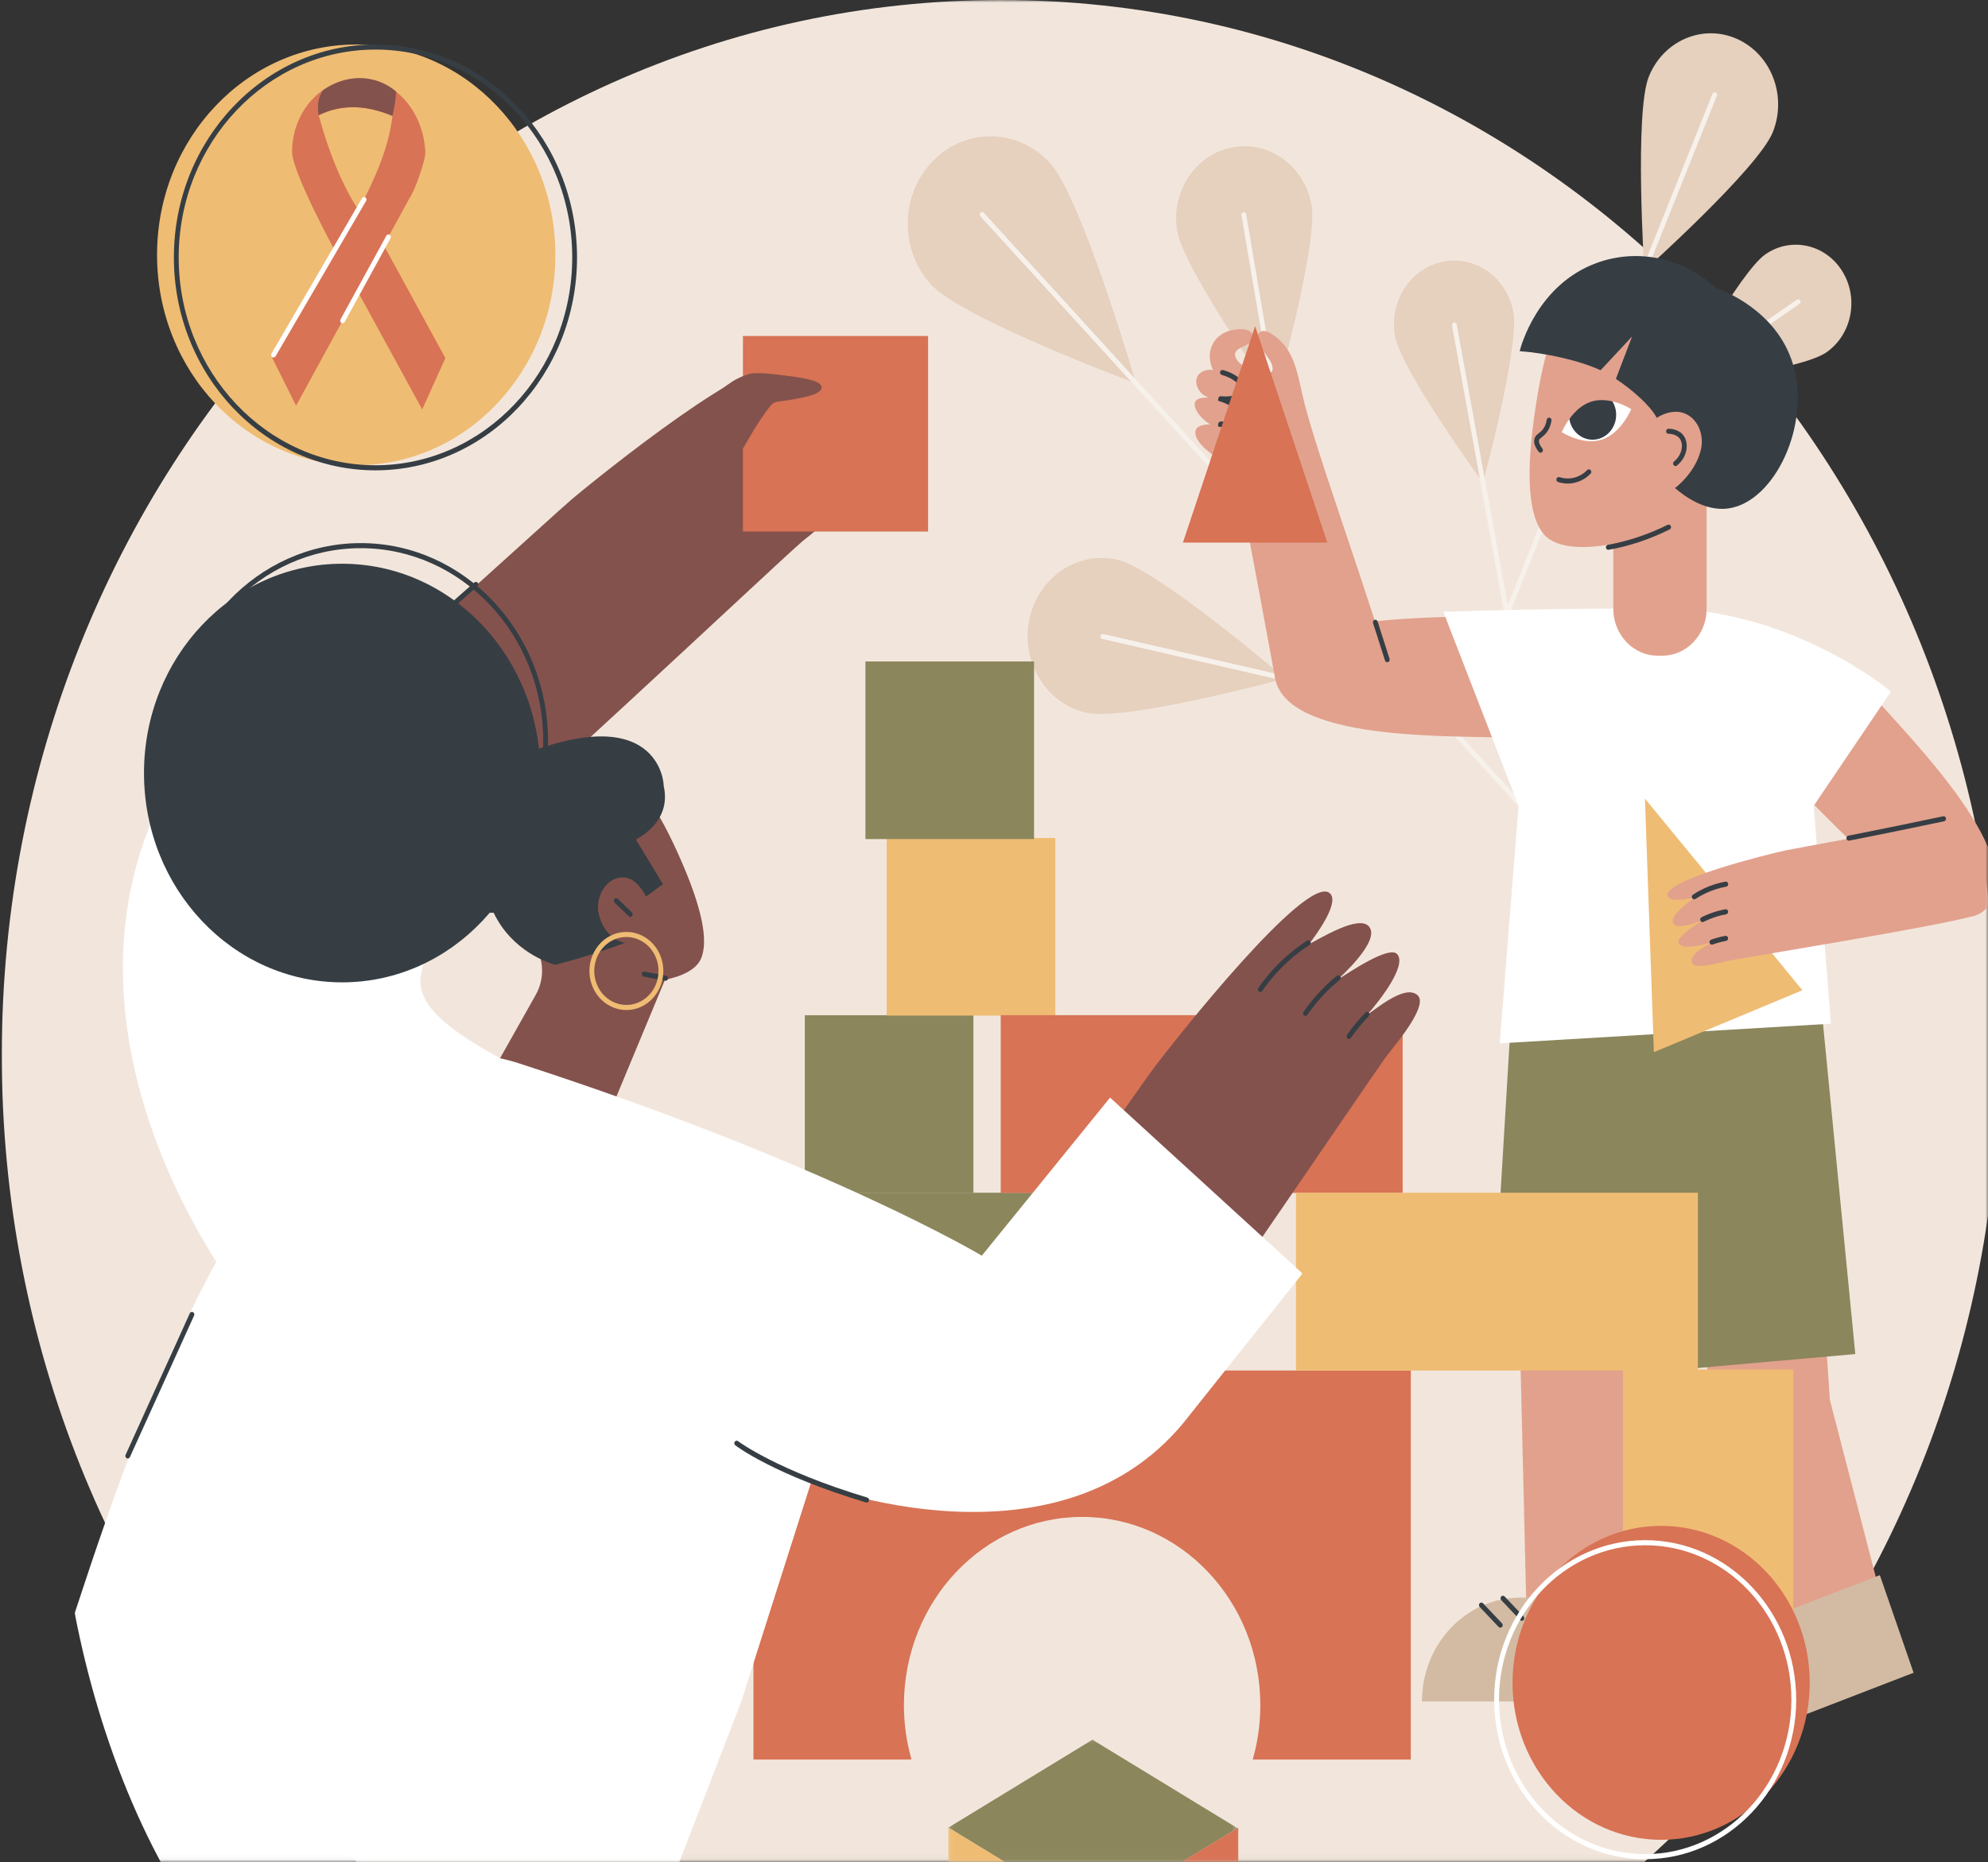 <svg width="380" height="356" viewBox="0 0 380 356" fill="none" xmlns="http://www.w3.org/2000/svg">
<rect x="0" y="0" width="380" height="356" fill="#333333" stroke="none"/>
<mask id="mask0_63_132" style="mask-type:luminance" maskUnits="userSpaceOnUse" x="0" y="0" width="380" height="356">
<path d="M0 0H380V355.964H0V0Z" fill="white"/>
</mask>
<g mask="url(#mask0_63_132)">
<path d="M382.201 201.719C382.201 313.124 296.719 403.435 191.271 403.435C85.826 403.435 0.343 313.124 0.343 201.719C0.343 90.314 85.826 0 191.271 0C296.719 0 382.201 90.314 382.201 201.719Z" fill="#F2E6DC"/>
</g>
<path d="M315.159 14.671C312.391 21.59 314.306 51.715 314.306 51.715C314.306 51.715 336.101 32.181 338.867 25.263C341.637 18.344 338.574 10.367 332.025 7.441C325.481 4.518 317.925 7.753 315.159 14.671Z" fill="#E6D0BE"/>
<path d="M278.778 140.97C278.716 140.97 278.654 140.96 278.597 140.934C278.364 140.829 278.254 140.542 278.352 140.295L327.325 17.947C327.423 17.698 327.692 17.582 327.928 17.688C328.159 17.791 328.271 18.075 328.171 18.324L279.202 140.673C279.124 140.861 278.957 140.97 278.778 140.97Z" fill="#F7F1EB"/>
<path d="M337.44 48.628C332.54 52.03 320.781 73.609 320.781 73.609C320.781 73.609 344.198 70.777 349.096 67.373C353.996 63.977 355.361 57.021 352.14 51.846C348.924 46.669 342.342 45.227 337.44 48.628Z" fill="#E6D0BE"/>
<path d="M299.692 88.731C299.541 88.731 299.394 88.653 299.308 88.512C299.17 88.286 299.227 87.986 299.437 87.838L343.469 57.282C343.679 57.136 343.967 57.197 344.105 57.421C344.246 57.645 344.186 57.946 343.974 58.092L299.944 88.65C299.868 88.706 299.777 88.731 299.692 88.731Z" fill="#F7F1EB"/>
<path d="M289.281 59.697C290.482 66.299 283.469 92.281 283.469 92.281C283.469 92.281 267.858 70.88 266.66 64.281C265.462 57.68 269.557 51.305 275.801 50.037C282.049 48.774 288.083 53.099 289.281 59.697Z" fill="#E6D0BE"/>
<path d="M287.924 117.294C287.707 117.294 287.514 117.133 287.471 116.899L277.549 62.241C277.501 61.977 277.668 61.722 277.916 61.672C278.164 61.619 278.407 61.793 278.454 62.057L288.374 116.718C288.424 116.98 288.259 117.236 288.009 117.287C287.981 117.292 287.952 117.294 287.924 117.294Z" fill="#F7F1EB"/>
<path d="M177.935 54.374C183.998 61.021 217.151 73.287 217.151 73.287C217.151 73.287 206.784 37.829 200.721 31.18C194.658 24.533 184.646 24.334 178.352 30.739C172.061 37.144 171.875 47.725 177.935 54.374Z" fill="#E6D0BE"/>
<path d="M294.944 159.088C294.827 159.088 294.706 159.037 294.615 158.939L187.393 41.353C187.214 41.159 187.221 40.852 187.405 40.666C187.588 40.48 187.879 40.485 188.055 40.679L295.275 158.263C295.454 158.459 295.449 158.766 295.263 158.952C295.177 159.042 295.063 159.088 294.944 159.088Z" fill="#F7F1EB"/>
<path d="M225.029 44.171C226.296 51.662 243.701 76.13 243.701 76.13C243.701 76.13 251.983 46.805 250.711 39.308C249.442 31.814 242.659 26.827 235.57 28.171C228.476 29.512 223.757 36.676 225.029 44.171Z" fill="#E6D0BE"/>
<path d="M249.168 108.874C248.949 108.874 248.753 108.711 248.715 108.474L237.3 41.137C237.254 40.873 237.421 40.621 237.674 40.573C237.924 40.526 238.16 40.702 238.205 40.966L249.62 108.303C249.668 108.568 249.499 108.819 249.249 108.869C249.223 108.874 249.196 108.874 249.168 108.874Z" fill="#F7F1EB"/>
<path d="M213.602 107.02C221.241 108.779 245.647 129.704 245.647 129.704C245.647 129.704 215.214 138.006 207.572 136.248C199.935 134.489 195.09 126.519 196.757 118.449C198.42 110.379 205.964 105.262 213.602 107.02Z" fill="#E6D0BE"/>
<path d="M274.038 136.728C274.004 136.728 273.971 136.726 273.94 136.715L210.676 122.155C210.426 122.099 210.267 121.838 210.321 121.576C210.376 121.314 210.621 121.148 210.872 121.206L274.135 135.767C274.383 135.822 274.54 136.082 274.486 136.346C274.44 136.572 274.25 136.728 274.038 136.728Z" fill="#F7F1EB"/>
<path d="M291.856 311.554H312.472L314.611 222.453H289.722L291.856 311.554Z" fill="#E2A18D"/>
<path d="M271.801 325.3H312.894V305.436H290.601C280.217 305.436 271.801 314.329 271.801 325.3Z" fill="#D3BBA3"/>
<path d="M290.901 309.879C290.782 309.879 290.665 309.833 290.577 309.738L286.949 305.906C286.771 305.718 286.771 305.408 286.949 305.217C287.128 305.028 287.421 305.028 287.602 305.217L291.228 309.048C291.406 309.24 291.406 309.549 291.228 309.738C291.137 309.833 291.02 309.879 290.901 309.879Z" fill="#363E44"/>
<path d="M286.78 311.187C286.663 311.187 286.544 311.137 286.456 311.041L282.83 307.215C282.652 307.023 282.652 306.714 282.83 306.525C283.009 306.337 283.3 306.337 283.481 306.525L287.106 310.357C287.285 310.545 287.285 310.852 287.106 311.041C287.016 311.137 286.899 311.187 286.78 311.187Z" fill="#363E44"/>
<path d="M339.884 311.665L360.137 307.604L349.779 267.64L346.506 219.643L322.053 224.549L327.358 270.694L339.884 311.665Z" fill="#E2A18D"/>
<path d="M327.184 334.703L365.778 319.803L359.327 301.146L338.388 309.232C328.635 312.995 323.618 324.399 327.184 334.703Z" fill="#D3BBA3"/>
<path d="M339.955 313.325C339.889 313.325 339.827 313.31 339.765 313.277L335.112 310.996C334.884 310.882 334.784 310.593 334.888 310.352C334.996 310.105 335.267 309.999 335.498 310.115L340.151 312.397C340.379 312.51 340.479 312.799 340.375 313.043C340.294 313.222 340.129 313.325 339.955 313.325Z" fill="#363E44"/>
<path d="M336.508 316.047C336.444 316.047 336.38 316.032 336.318 316.002L331.668 313.717C331.437 313.604 331.334 313.315 331.441 313.071C331.551 312.827 331.823 312.721 332.054 312.834L336.706 315.119C336.935 315.232 337.035 315.521 336.928 315.765C336.851 315.941 336.685 316.047 336.508 316.047Z" fill="#363E44"/>
<path d="M289.336 186.164L284.893 260.282L316.436 261.205L317.989 232.335L323.097 261.66L354.637 258.875L347.526 186.164H289.336Z" fill="#8B865C"/>
<path d="M285.884 140.992C275.05 140.612 243.698 141.415 243.615 128.343C243.546 117.531 274.102 118.084 284.891 117.77C285.222 125.508 285.553 133.251 285.884 140.992Z" fill="#E2A18D"/>
<mask id="mask1_63_132" style="mask-type:luminance" maskUnits="userSpaceOnUse" x="342" y="133" width="38" height="43">
<path d="M342.731 133.133H380V175.638H342.731V133.133Z" fill="white"/>
</mask>
<g mask="url(#mask1_63_132)">
<path d="M358.177 133.214C365.581 141.578 388.292 164.431 379.602 173.739C372.413 181.435 351.178 158.215 343.336 150.376C348.281 144.655 353.231 138.937 358.177 133.214Z" fill="#E2A18D"/>
</g>
<path d="M361.45 132.217C361.45 132.217 342.612 116.326 317.277 116.326C291.885 116.326 275.896 116.975 275.896 116.975L290.275 154.069L286.673 199.472L349.973 195.716L346.676 154.069L361.45 132.217Z" fill="white"/>
<path d="M314.423 152.683L316.133 201.158L344.524 189.314L314.423 152.683Z" fill="#EFBC73"/>
<path d="M371.515 156.736C363.141 158.66 343.212 162.162 341.278 162.585C337.666 163.377 318.385 168.157 318.735 171.176C318.902 172.615 322.658 171.873 323.919 171.581C323.009 172.343 319.211 174.886 319.79 176.393C320.469 178.164 325.431 175.87 325.529 175.885C324.533 176.564 320.45 179.095 320.843 180.245C321.351 181.739 325.817 180.584 327.139 180.177C327.053 180.411 322.849 182.217 323.387 184.023C323.778 185.352 327.873 184.29 329.652 183.832C332.861 183.133 370.617 177.113 377.496 175.047C380.191 174.242 375.622 158.949 371.515 156.736Z" fill="#E2A18D"/>
<path d="M353.393 160.723C353.177 160.723 352.979 160.559 352.941 160.325C352.893 160.061 353.06 159.807 353.31 159.759C357.588 158.937 368.723 156.65 371.424 156.061C371.677 156.011 371.915 156.179 371.967 156.441C372.017 156.703 371.858 156.959 371.608 157.015C368.904 157.603 357.758 159.89 353.477 160.715C353.446 160.723 353.42 160.723 353.393 160.723Z" fill="#363E44"/>
<path d="M323.847 171.933C323.692 171.933 323.542 171.852 323.454 171.701C323.323 171.475 323.39 171.175 323.604 171.035C324.278 170.592 324.988 170.199 325.712 169.86C327.015 169.253 328.392 168.813 329.805 168.557C330.06 168.514 330.293 168.692 330.334 168.954C330.379 169.218 330.21 169.47 329.96 169.518C328.621 169.762 327.315 170.174 326.086 170.75C325.4 171.07 324.728 171.442 324.09 171.86C324.014 171.91 323.93 171.933 323.847 171.933Z" fill="#363E44"/>
<path d="M325.441 176.287C325.267 176.287 325.102 176.187 325.026 176.013C324.917 175.769 325.012 175.48 325.243 175.362C325.393 175.286 325.548 175.211 325.705 175.14C327.003 174.532 328.38 174.096 329.795 173.837C330.053 173.794 330.284 173.971 330.324 174.235C330.369 174.499 330.2 174.75 329.95 174.798C328.611 175.037 327.306 175.452 326.077 176.026C325.924 176.099 325.779 176.169 325.638 176.242C325.574 176.272 325.507 176.287 325.441 176.287Z" fill="#363E44"/>
<path d="M327.218 180.602C327.03 180.602 326.846 180.473 326.784 180.272C326.701 180.018 326.83 179.744 327.07 179.653C327.949 179.339 328.862 179.09 329.783 178.924C330.038 178.878 330.272 179.057 330.315 179.321C330.358 179.585 330.188 179.837 329.938 179.882C329.066 180.041 328.202 180.272 327.368 180.574C327.318 180.594 327.268 180.602 327.218 180.602Z" fill="#363E44"/>
<path d="M265.174 126.125C258.013 103.423 252.103 87.582 249.418 77.365C248.21 72.782 247.834 67.947 244.539 64.975C243.079 63.657 241.361 62.588 240.556 63.816C239.296 65.738 244.217 69.401 243.15 70.935C242.081 72.477 236.187 70.112 236.078 67.861C235.989 66.045 240.015 66.196 239.458 64.123C239.079 62.706 236.847 62.787 235.272 63.177C234.774 63.303 232.673 63.823 231.692 66.017C230.651 68.334 231.754 70.525 231.873 70.746C230.508 70.518 229.248 71.116 228.826 72.07C228.266 73.338 229.117 75.453 231.154 76.044C230.891 76.017 228.938 75.861 228.466 76.799C228.007 77.72 228.995 79.647 231.332 81.149C229.777 81.094 228.736 81.607 228.559 82.19C228.064 83.821 229.967 86.304 236.168 89.662C237.433 95.287 243.753 129.767 243.753 129.767C243.753 129.767 252.35 136.416 265.174 126.125Z" fill="#E2A18D"/>
<path d="M265.176 126.61C264.983 126.61 264.804 126.482 264.738 126.278C263.961 123.813 263.199 121.428 262.451 119.121C262.37 118.869 262.499 118.593 262.739 118.505C262.98 118.417 263.239 118.552 263.323 118.809C264.068 121.116 264.833 123.503 265.612 125.971C265.693 126.225 265.562 126.499 265.321 126.585C265.274 126.605 265.224 126.61 265.176 126.61Z" fill="#363E44"/>
<path d="M232.812 85.654C232.566 85.654 232.361 85.451 232.349 85.186C232.342 84.92 232.54 84.693 232.795 84.683C235.151 84.583 236.406 83.667 236.425 83.3C236.442 82.988 235.489 81.997 233.252 81.612L232.833 81.541L232.85 81.061C232.874 80.794 233.097 80.588 233.34 80.595C235.796 80.648 236.983 79.919 237.061 79.536C237.161 79.033 235.894 77.597 233.217 76.744L232.819 76.615L232.881 76.15C232.928 75.891 233.157 75.712 233.407 75.743C235.763 76.014 237.214 75.207 237.333 74.696C237.483 74.044 236.159 72.407 233.545 71.687C233.302 71.619 233.152 71.355 233.217 71.096C233.281 70.834 233.531 70.678 233.779 70.746C236.821 71.582 238.536 73.584 238.226 74.925C238.026 75.8 236.957 76.444 235.518 76.673C237.171 77.582 238.16 78.751 237.959 79.735C237.795 80.57 236.847 81.096 235.637 81.36C236.714 81.901 237.381 82.628 237.345 83.35C237.288 84.535 235.303 85.549 232.831 85.654H232.812Z" fill="#363E44"/>
<path d="M243.543 88.726C243.341 88.726 243.157 88.585 243.1 88.371C242.907 87.639 242.4 86.253 241.118 85.156C239.615 83.868 237.94 83.75 237.283 83.76C237.047 83.76 236.818 83.549 236.818 83.28C236.814 83.013 237.018 82.792 237.271 82.787C238.193 82.774 240.025 82.968 241.699 84.402C243.179 85.67 243.767 87.27 243.986 88.112C244.053 88.371 243.912 88.638 243.667 88.709C243.629 88.721 243.584 88.726 243.543 88.726Z" fill="#363E44"/>
<path d="M239.915 62.357L226.11 103.73H253.715L239.915 62.357Z" fill="#D87355"/>
<path d="M316.884 125.36H317.71C322.413 125.36 326.22 121.337 326.22 116.374V92.776C326.22 87.813 322.413 83.79 317.71 83.79H316.884C312.186 83.79 308.375 87.813 308.375 92.776V116.374C308.375 121.337 312.186 125.36 316.884 125.36Z" fill="#E2A18D"/>
<path d="M320.707 54.457C319.716 54.103 310.171 50.845 302.786 56.12C297.293 60.05 295.313 66.364 293.576 77.501C291.53 90.618 292.111 98.781 295.196 102.248C300.066 107.725 319.411 103.088 328.464 93.466C334.998 86.52 336.823 75.919 333.671 66.626C330.522 57.361 321.339 54.684 320.707 54.457Z" fill="#E2A18D"/>
<path d="M307.422 105.116C307.2 105.116 307.005 104.947 306.967 104.708C306.926 104.442 307.093 104.193 307.343 104.15C311.136 103.488 315.083 102.168 318.759 100.336C318.99 100.223 319.264 100.326 319.373 100.568C319.48 100.809 319.383 101.101 319.152 101.214C315.4 103.086 311.369 104.434 307.496 105.108C307.472 105.113 307.446 105.116 307.422 105.116Z" fill="#363E44"/>
<path d="M342.683 69.516C339.548 59.338 329.447 55.559 327.944 55.023C321.672 49.262 312.989 47.431 305.218 50.266C293.891 54.399 290.723 66.173 290.48 67.136C295.308 67.484 301.764 68.852 305.947 70.787L311.974 64.324L308.87 72.439C311.948 74.47 315.497 77.569 316.684 79.896C316.979 79.654 319.447 78.168 321.774 78.953C324.6 79.901 325.843 83.277 325.076 86.17C324.014 90.18 320.838 92.824 320.162 93.307C325.129 97.574 328.923 97.413 330.4 97.201C339.272 95.928 346.249 81.086 342.683 69.516Z" fill="#363E44"/>
<path d="M311.805 78.228C311.805 78.228 309.899 82.822 306.228 84.034C302.56 85.247 298.517 82.615 298.517 82.615C298.517 82.615 299.017 81.415 299.989 80.082C300.925 78.804 305.132 79.929 305.132 79.929C305.132 79.929 306.974 76.46 308.222 76.746C310.302 77.222 311.805 78.228 311.805 78.228Z" fill="white"/>
<path d="M304.091 76.809C302.286 77.405 300.909 78.817 299.977 80.102C300.011 80.308 300.051 80.515 300.113 80.719C300.854 83.232 303.384 84.63 305.761 83.846C308.136 83.061 309.463 80.389 308.72 77.876C308.599 77.468 308.427 77.091 308.22 76.744C306.952 76.447 305.495 76.346 304.091 76.809Z" fill="#363E44"/>
<path d="M320.267 89.101C320.128 89.101 319.99 89.035 319.9 88.91C319.747 88.698 319.783 88.391 319.986 88.228C321.548 86.965 321.834 84.98 321.119 83.924C320.488 82.988 319.214 82.935 318.945 82.935H318.935C318.682 82.935 318.475 82.719 318.475 82.452C318.473 82.183 318.68 81.964 318.933 81.964H318.942C319.297 81.964 320.977 82.037 321.867 83.358C322.828 84.779 322.594 87.34 320.545 89C320.462 89.068 320.362 89.101 320.267 89.101Z" fill="#363E44"/>
<path d="M294.47 86.55C294.336 86.55 294.205 86.487 294.112 86.371C293.367 85.408 293.107 84.588 293.314 83.863C293.467 83.343 293.815 83.068 294.153 82.807C294.377 82.633 294.608 82.452 294.841 82.173C295.261 81.672 295.532 81.023 295.654 80.251C295.697 79.987 295.932 79.805 296.183 79.851C296.435 79.894 296.604 80.145 296.561 80.412C296.414 81.365 296.066 82.175 295.532 82.814C295.235 83.171 294.937 83.403 294.699 83.589C294.401 83.823 294.253 83.944 294.196 84.15C294.058 84.626 294.463 85.287 294.825 85.755C294.987 85.961 294.958 86.268 294.76 86.437C294.677 86.512 294.572 86.55 294.47 86.55Z" fill="#363E44"/>
<path d="M299.682 92.449C299.053 92.449 298.419 92.351 297.814 92.152C297.571 92.072 297.438 91.798 297.512 91.544C297.586 91.287 297.845 91.141 298.086 91.222C298.858 91.476 299.68 91.541 300.463 91.415C301.921 91.181 302.924 90.346 303.391 89.866C303.575 89.68 303.863 89.687 304.041 89.878C304.218 90.072 304.213 90.381 304.03 90.567C303.482 91.124 302.312 92.1 300.602 92.376C300.297 92.424 299.989 92.449 299.682 92.449Z" fill="#363E44"/>
<path d="M144.02 262.022V336.394H174.231C173.293 333.103 172.783 329.614 172.783 325.997C172.783 306.125 188.034 290.01 206.843 290.01C225.658 290.01 240.906 306.125 240.906 325.997C240.906 329.614 240.399 333.103 239.458 336.394H269.671V262.022H144.02Z" fill="#D87355"/>
<path d="M219.998 262.022H143.167V228.033H219.998V262.022Z" fill="#8B865C"/>
<path d="M186.066 228.051H153.835V194.094H186.066V228.051Z" fill="#8B865C"/>
<path d="M201.719 194.167H169.488V160.212H201.719V194.167Z" fill="#EFBC73"/>
<path d="M197.655 160.413H165.424V126.459H197.655V160.413Z" fill="#8B865C"/>
<path d="M268.113 228.068H191.283V194.081H268.113V228.068Z" fill="#D87355"/>
<path d="M342.774 335.395H310.226V261.821H342.774V335.395Z" fill="#EFBC73"/>
<path d="M324.55 262.022H247.719V228.033H324.55V262.022Z" fill="#EFBC73"/>
<path d="M345.925 321.73C345.925 338.303 333.209 351.742 317.52 351.742C301.833 351.742 289.115 338.303 289.115 321.73C289.115 305.157 301.833 291.72 317.52 291.72C333.209 291.72 345.925 305.157 345.925 321.73Z" fill="#D87355"/>
<path d="M314.471 295.426C299.063 295.426 286.528 308.671 286.528 324.953C286.528 341.234 299.063 354.479 314.471 354.479C329.881 354.479 342.419 341.234 342.419 324.953C342.419 308.671 329.881 295.426 314.471 295.426ZM314.471 355.448C298.555 355.448 285.606 341.77 285.606 324.953C285.606 308.138 298.555 294.455 314.471 294.455C330.388 294.455 343.338 308.138 343.338 324.953C343.338 341.77 330.388 355.448 314.471 355.448Z" fill="white"/>
<mask id="mask2_63_132" style="mask-type:luminance" maskUnits="userSpaceOnUse" x="181" y="332" width="56" height="24">
<path d="M181.123 332.135H236.618V355.964H181.123V332.135Z" fill="white"/>
</mask>
<g mask="url(#mask2_63_132)">
<path d="M208.994 366.306L181.282 349.405L208.821 332.605L236.53 349.511L208.994 366.306Z" fill="#8B865C"/>
</g>
<mask id="mask3_63_132" style="mask-type:luminance" maskUnits="userSpaceOnUse" x="208" y="348" width="30" height="8">
<path d="M208.566 348.879H237.228V355.964H208.566V348.879Z" fill="white"/>
</mask>
<g mask="url(#mask3_63_132)">
<path d="M236.699 382.995L208.99 399.898V366.301L236.699 349.4V382.995Z" fill="#D87355"/>
</g>
<mask id="mask4_63_132" style="mask-type:luminance" maskUnits="userSpaceOnUse" x="181" y="348" width="29" height="8">
<path d="M181.123 348.879H209.175V355.964H181.123V348.879Z" fill="white"/>
</mask>
<g mask="url(#mask4_63_132)">
<path d="M208.982 399.898L181.27 382.995V349.4L208.982 366.301V399.898Z" fill="#EFBC73"/>
</g>
<path d="M63.712 135.951C76.735 125.138 106.215 98.067 109.19 95.546C114.755 90.832 145.242 66.357 149.063 70.623C150.888 72.658 145.216 77.655 143.253 79.285C145.454 78.797 153.711 75.946 155.126 78.711C156.789 81.964 147.441 86.95 147.343 87.124C149.53 86.387 158.127 83.078 159.264 85.109C160.745 87.75 153.618 93.365 151.414 94.94C151.848 95.093 159.573 90.696 161.467 93.768C162.856 96.022 156.31 101.164 153.477 103.4C148.537 107.591 93.563 159.629 82.178 167.92C77.719 171.168 61.777 145.148 63.712 135.951Z" fill="#84524D"/>
<path d="M63.438 136.192C63.302 136.192 63.169 136.132 63.078 136.014C62.918 135.802 62.949 135.498 63.147 135.329C67.304 131.797 84.244 117.076 90.673 111.355C90.869 111.181 91.157 111.209 91.321 111.413C91.486 111.619 91.462 111.923 91.266 112.097C84.835 117.823 67.885 132.555 63.724 136.087C63.64 136.16 63.538 136.192 63.438 136.192Z" fill="#363E44"/>
<path d="M146.972 98.759C146.843 98.759 146.714 98.703 146.624 98.59C146.459 98.389 146.479 98.082 146.671 97.908C148.025 96.676 149.478 95.556 150.99 94.575C151.207 94.437 151.491 94.507 151.624 94.736C151.757 94.965 151.688 95.264 151.472 95.405C150.002 96.356 148.589 97.445 147.272 98.643C147.184 98.721 147.079 98.759 146.972 98.759Z" fill="#363E44"/>
<path d="M177.402 101.624H142.01V64.233H177.402V101.624Z" fill="#D87355"/>
<path d="M135.308 76.155C138.432 74.457 139.411 72.613 143.305 71.466C144.163 71.212 146.636 71.388 147.52 71.489C154.395 72.263 157.26 72.832 157.036 74.241C156.712 75.569 152.927 76.218 148.687 76.782C148.106 76.859 147.577 77.171 147.208 77.652C142.474 83.79 140.926 89.202 137.641 91.295L135.308 76.155Z" fill="#84524D"/>
<path d="M68.964 113.345L106.555 154.695C106.555 154.695 82.769 171.221 80.416 186.624C79.446 192.959 88.12 198.134 95.581 202.322L45.097 246.662C45.097 246.662 -16.806 167.12 68.964 113.345Z" fill="white"/>
<path d="M129.694 163.397C125.887 154.942 122.964 150.366 117.861 148.479C111.005 145.946 104.376 150.67 103.69 151.173C103.254 151.495 96.774 155.677 96.403 163.739C96.138 169.548 98.001 175.317 101.508 179.606C103.925 182.567 104.311 186.813 102.418 190.177L90.516 211.319C91.057 216.944 95.812 221.039 101.136 220.468L102.341 220.338C107.665 219.766 118.295 215.439 117.754 209.814L127.114 187.314C130.461 186.652 133.033 185.332 133.932 183.41C135.537 179.966 134.175 173.352 129.694 163.397Z" fill="#84524D"/>
<path d="M127.238 187.507C127.211 187.507 127.183 187.502 127.154 187.497L123.043 186.707C122.792 186.659 122.626 186.408 122.673 186.141C122.719 185.877 122.957 185.704 123.207 185.751L127.321 186.541C127.571 186.589 127.735 186.843 127.69 187.105C127.65 187.341 127.457 187.507 127.238 187.507Z" fill="#363E44"/>
<path d="M120.475 175.286C120.365 175.286 120.255 175.248 120.17 175.165C119.655 174.68 119.198 174.232 118.719 173.767C118.331 173.387 117.928 172.992 117.473 172.557C117.285 172.381 117.27 172.071 117.44 171.872C117.609 171.674 117.902 171.656 118.09 171.837C118.547 172.275 118.952 172.67 119.345 173.055C119.817 173.515 120.272 173.96 120.782 174.438C120.97 174.62 120.987 174.924 120.818 175.125C120.727 175.233 120.601 175.286 120.475 175.286Z" fill="#363E44"/>
<path d="M86.412 168.698C85.013 164.245 87.293 159.435 91.51 157.953L91.528 157.948C90.869 157.201 90.34 156.3 90.016 155.264C88.808 151.43 90.773 147.287 94.404 146.014C95.164 145.747 95.933 145.636 96.688 145.646C126.187 132.522 126.954 150.157 126.849 150.19C128.476 157.125 121.928 160.265 121.556 160.509C123.281 163.349 125.005 166.192 126.73 169.032C125.711 169.757 124.517 170.698 123.5 171.42C121.847 168.381 120.241 167.53 118.419 167.8C115.548 168.225 113.819 171.714 114.429 174.61C114.986 177.248 116.68 179.633 119.436 180.275C116.708 181.284 113.826 182.255 110.793 183.16C109.209 183.631 107.656 184.066 106.131 184.464C105.033 184.147 97.934 181.965 94.363 174.509C90.873 174.657 87.569 172.376 86.412 168.698Z" fill="#363E44"/>
<path d="M103.275 147.795C103.275 169.895 86.319 187.809 65.401 187.809C44.483 187.809 27.524 169.895 27.524 147.795C27.524 125.694 44.483 107.777 65.401 107.777C86.319 107.777 103.275 125.694 103.275 147.795Z" fill="#363E44"/>
<path d="M68.962 104.804C49.738 104.804 34.096 121.33 34.096 141.644C34.096 161.956 49.738 178.479 68.962 178.479C88.189 178.479 103.83 161.956 103.83 141.644C103.83 121.33 88.189 104.804 68.962 104.804ZM68.962 179.452C49.23 179.452 33.174 162.489 33.174 141.644C33.174 120.794 49.23 103.833 68.962 103.833C88.696 103.833 104.75 120.794 104.75 141.644C104.75 162.489 88.696 179.452 68.962 179.452Z" fill="#363E44"/>
<path d="M119.729 179.138C118.819 179.138 117.914 179.354 117.07 179.782C114.016 181.334 112.725 185.218 114.195 188.446C114.905 190.008 116.151 191.183 117.699 191.759C119.248 192.333 120.915 192.235 122.395 191.485C125.449 189.933 126.737 186.046 125.27 182.821C124.56 181.259 123.314 180.081 121.766 179.508C121.101 179.259 120.413 179.138 119.729 179.138ZM119.738 193.1C118.95 193.1 118.159 192.959 117.394 192.677C115.615 192.018 114.183 190.665 113.366 188.869C111.677 185.158 113.161 180.687 116.673 178.906C120.182 177.123 124.412 178.69 126.099 182.398C127.788 186.109 126.304 190.577 122.792 192.36C121.823 192.853 120.782 193.1 119.738 193.1Z" fill="#EFBC73"/>
<path d="M184.584 254.4C195.009 240.802 218.063 207.492 220.434 204.337C224.872 198.436 249.454 167.417 254.075 170.68C256.283 172.242 251.805 178.443 250.23 180.491C252.274 179.497 259.726 174.783 261.688 177.148C263.99 179.928 255.924 186.982 255.864 187.175C257.844 185.943 265.533 180.7 267.067 182.416C269.064 184.645 263.299 191.787 261.479 193.842C261.931 193.89 268.544 187.789 271.034 190.338C272.861 192.214 267.561 198.758 265.269 201.603C261.331 206.851 218.664 270.485 209.304 281.24C205.643 285.451 184.629 263.821 184.584 254.4Z" fill="#84524D"/>
<path d="M184.262 254.717C184.162 254.717 184.062 254.682 183.977 254.611C183.779 254.445 183.743 254.141 183.903 253.927C187.212 249.514 200.633 231.187 205.702 224.096C205.855 223.879 206.143 223.839 206.345 224C206.55 224.161 206.591 224.468 206.436 224.679C201.364 231.776 187.936 250.116 184.625 254.533C184.532 254.654 184.398 254.717 184.262 254.717Z" fill="#363E44"/>
<path d="M240.894 189.643C240.799 189.643 240.704 189.613 240.62 189.548C240.416 189.389 240.373 189.082 240.525 188.869C242.15 186.544 244.036 184.441 246.135 182.62C247.3 181.608 248.546 180.667 249.837 179.83C250.051 179.689 250.337 179.762 250.471 179.991C250.604 180.22 250.535 180.519 250.318 180.66C249.061 181.472 247.85 182.386 246.719 183.369C244.68 185.14 242.845 187.186 241.264 189.447C241.173 189.575 241.035 189.643 240.894 189.643Z" fill="#363E44"/>
<path d="M249.53 194.217C249.435 194.217 249.339 194.187 249.258 194.124C249.053 193.963 249.008 193.658 249.161 193.442C250.785 191.118 252.674 189.014 254.771 187.193C255.026 186.974 255.278 186.76 255.528 186.554C255.731 186.388 256.019 186.428 256.174 186.64C256.329 186.853 256.293 187.158 256.093 187.321C255.847 187.523 255.602 187.729 255.354 187.943C253.315 189.716 251.481 191.759 249.899 194.018C249.811 194.149 249.67 194.217 249.53 194.217Z" fill="#363E44"/>
<path d="M257.846 198.622C257.753 198.622 257.658 198.592 257.572 198.526C257.369 198.368 257.327 198.063 257.477 197.847C258.539 196.33 259.721 194.896 260.988 193.588C261.171 193.399 261.462 193.402 261.638 193.593C261.815 193.787 261.812 194.094 261.631 194.282C260.4 195.555 259.249 196.949 258.218 198.423C258.127 198.554 257.989 198.622 257.846 198.622Z" fill="#363E44"/>
<mask id="mask5_63_132" style="mask-type:luminance" maskUnits="userSpaceOnUse" x="14" y="201" width="236" height="155">
<path d="M14.026 201.399H249.425V355.964H14.026V201.399Z" fill="white"/>
</mask>
<g mask="url(#mask5_63_132)">
<path d="M212.189 209.844L187.671 240.065C187.671 240.065 158.406 222.533 99.368 203.346C55.036 188.939 28.851 264.005 14.281 308.397C23.493 356.253 53.428 411.409 112.604 400.698L141.669 325.368L155.019 283.466C155.019 283.466 203.206 302.485 227.509 270.397L248.97 243.474L212.189 209.844Z" fill="white"/>
</g>
<path d="M165.662 287.267C165.619 287.267 165.577 287.26 165.536 287.247C148.082 282.005 140.845 276.548 140.547 276.319C140.342 276.161 140.297 275.854 140.444 275.64C140.592 275.421 140.883 275.373 141.088 275.532C141.161 275.587 148.515 281.124 165.789 286.311C166.032 286.387 166.172 286.656 166.105 286.913C166.046 287.127 165.862 287.267 165.662 287.267Z" fill="#363E44"/>
<path d="M24.42 278.84C24.353 278.84 24.286 278.825 24.222 278.795C23.993 278.676 23.896 278.387 24.005 278.143L36.274 251.087C36.383 250.845 36.657 250.742 36.888 250.858C37.117 250.974 37.212 251.265 37.103 251.507L24.834 278.563C24.756 278.739 24.591 278.84 24.42 278.84Z" fill="#363E44"/>
<path d="M106.158 48.727C106.158 70.94 89.113 88.95 68.088 88.95C47.062 88.95 30.018 70.94 30.018 48.727C30.018 26.513 47.062 8.506 68.088 8.506C89.113 8.506 106.158 26.513 106.158 48.727Z" fill="#EFBC73"/>
<path d="M71.766 9.477C51.029 9.477 34.156 27.303 34.156 49.212C34.156 71.124 51.029 88.95 71.766 88.95C92.505 88.95 109.378 71.124 109.378 49.212C109.378 27.303 92.505 9.477 71.766 9.477ZM71.766 89.921C50.522 89.921 33.236 71.66 33.236 49.212C33.236 26.767 50.522 8.506 71.766 8.506C93.013 8.506 110.298 26.767 110.298 49.212C110.298 71.66 93.013 89.921 71.766 89.921Z" fill="#363E44"/>
<path d="M60.915 22.035C65.222 19.97 69.915 19.975 75.022 22.168C74.184 28.77 71.635 34.055 68.564 40.203C65.484 35.587 62.814 29.076 60.915 22.035ZM73.357 46.89L78.293 37.859C79.227 36.608 81.38 30.619 81.299 29.034C80.904 21.323 75.599 15.051 68.564 15.051C61.532 15.051 55.829 21.31 55.829 29.034C55.829 32.873 63.931 47.763 63.931 47.763L52.053 68.462L56.594 77.569L68.455 55.861L80.701 78.271L85.135 68.462L73.357 46.89Z" fill="#D87355"/>
<path d="M61.739 17.25C61.02 18.355 60.515 19.698 60.915 22.035C64.958 19.997 69.617 19.914 75.022 22.168C75.349 20.636 75.639 19.187 75.723 17.514C72.6 14.79 67.183 13.504 61.739 17.25Z" fill="#84524D"/>
<path d="M52.291 68.331C52.211 68.331 52.127 68.306 52.053 68.258C51.837 68.118 51.767 67.818 51.901 67.589L69.198 37.896C69.331 37.667 69.615 37.597 69.832 37.738C70.048 37.879 70.115 38.178 69.982 38.407L52.684 68.097C52.599 68.248 52.446 68.331 52.291 68.331Z" fill="white"/>
<path d="M65.484 61.796C65.405 61.796 65.327 61.776 65.253 61.73C65.034 61.594 64.96 61.297 65.086 61.066L73.853 45.059C73.981 44.83 74.262 44.749 74.481 44.885C74.703 45.016 74.777 45.315 74.651 45.547L65.882 61.552C65.796 61.708 65.641 61.796 65.484 61.796Z" fill="white"/>
</svg>
